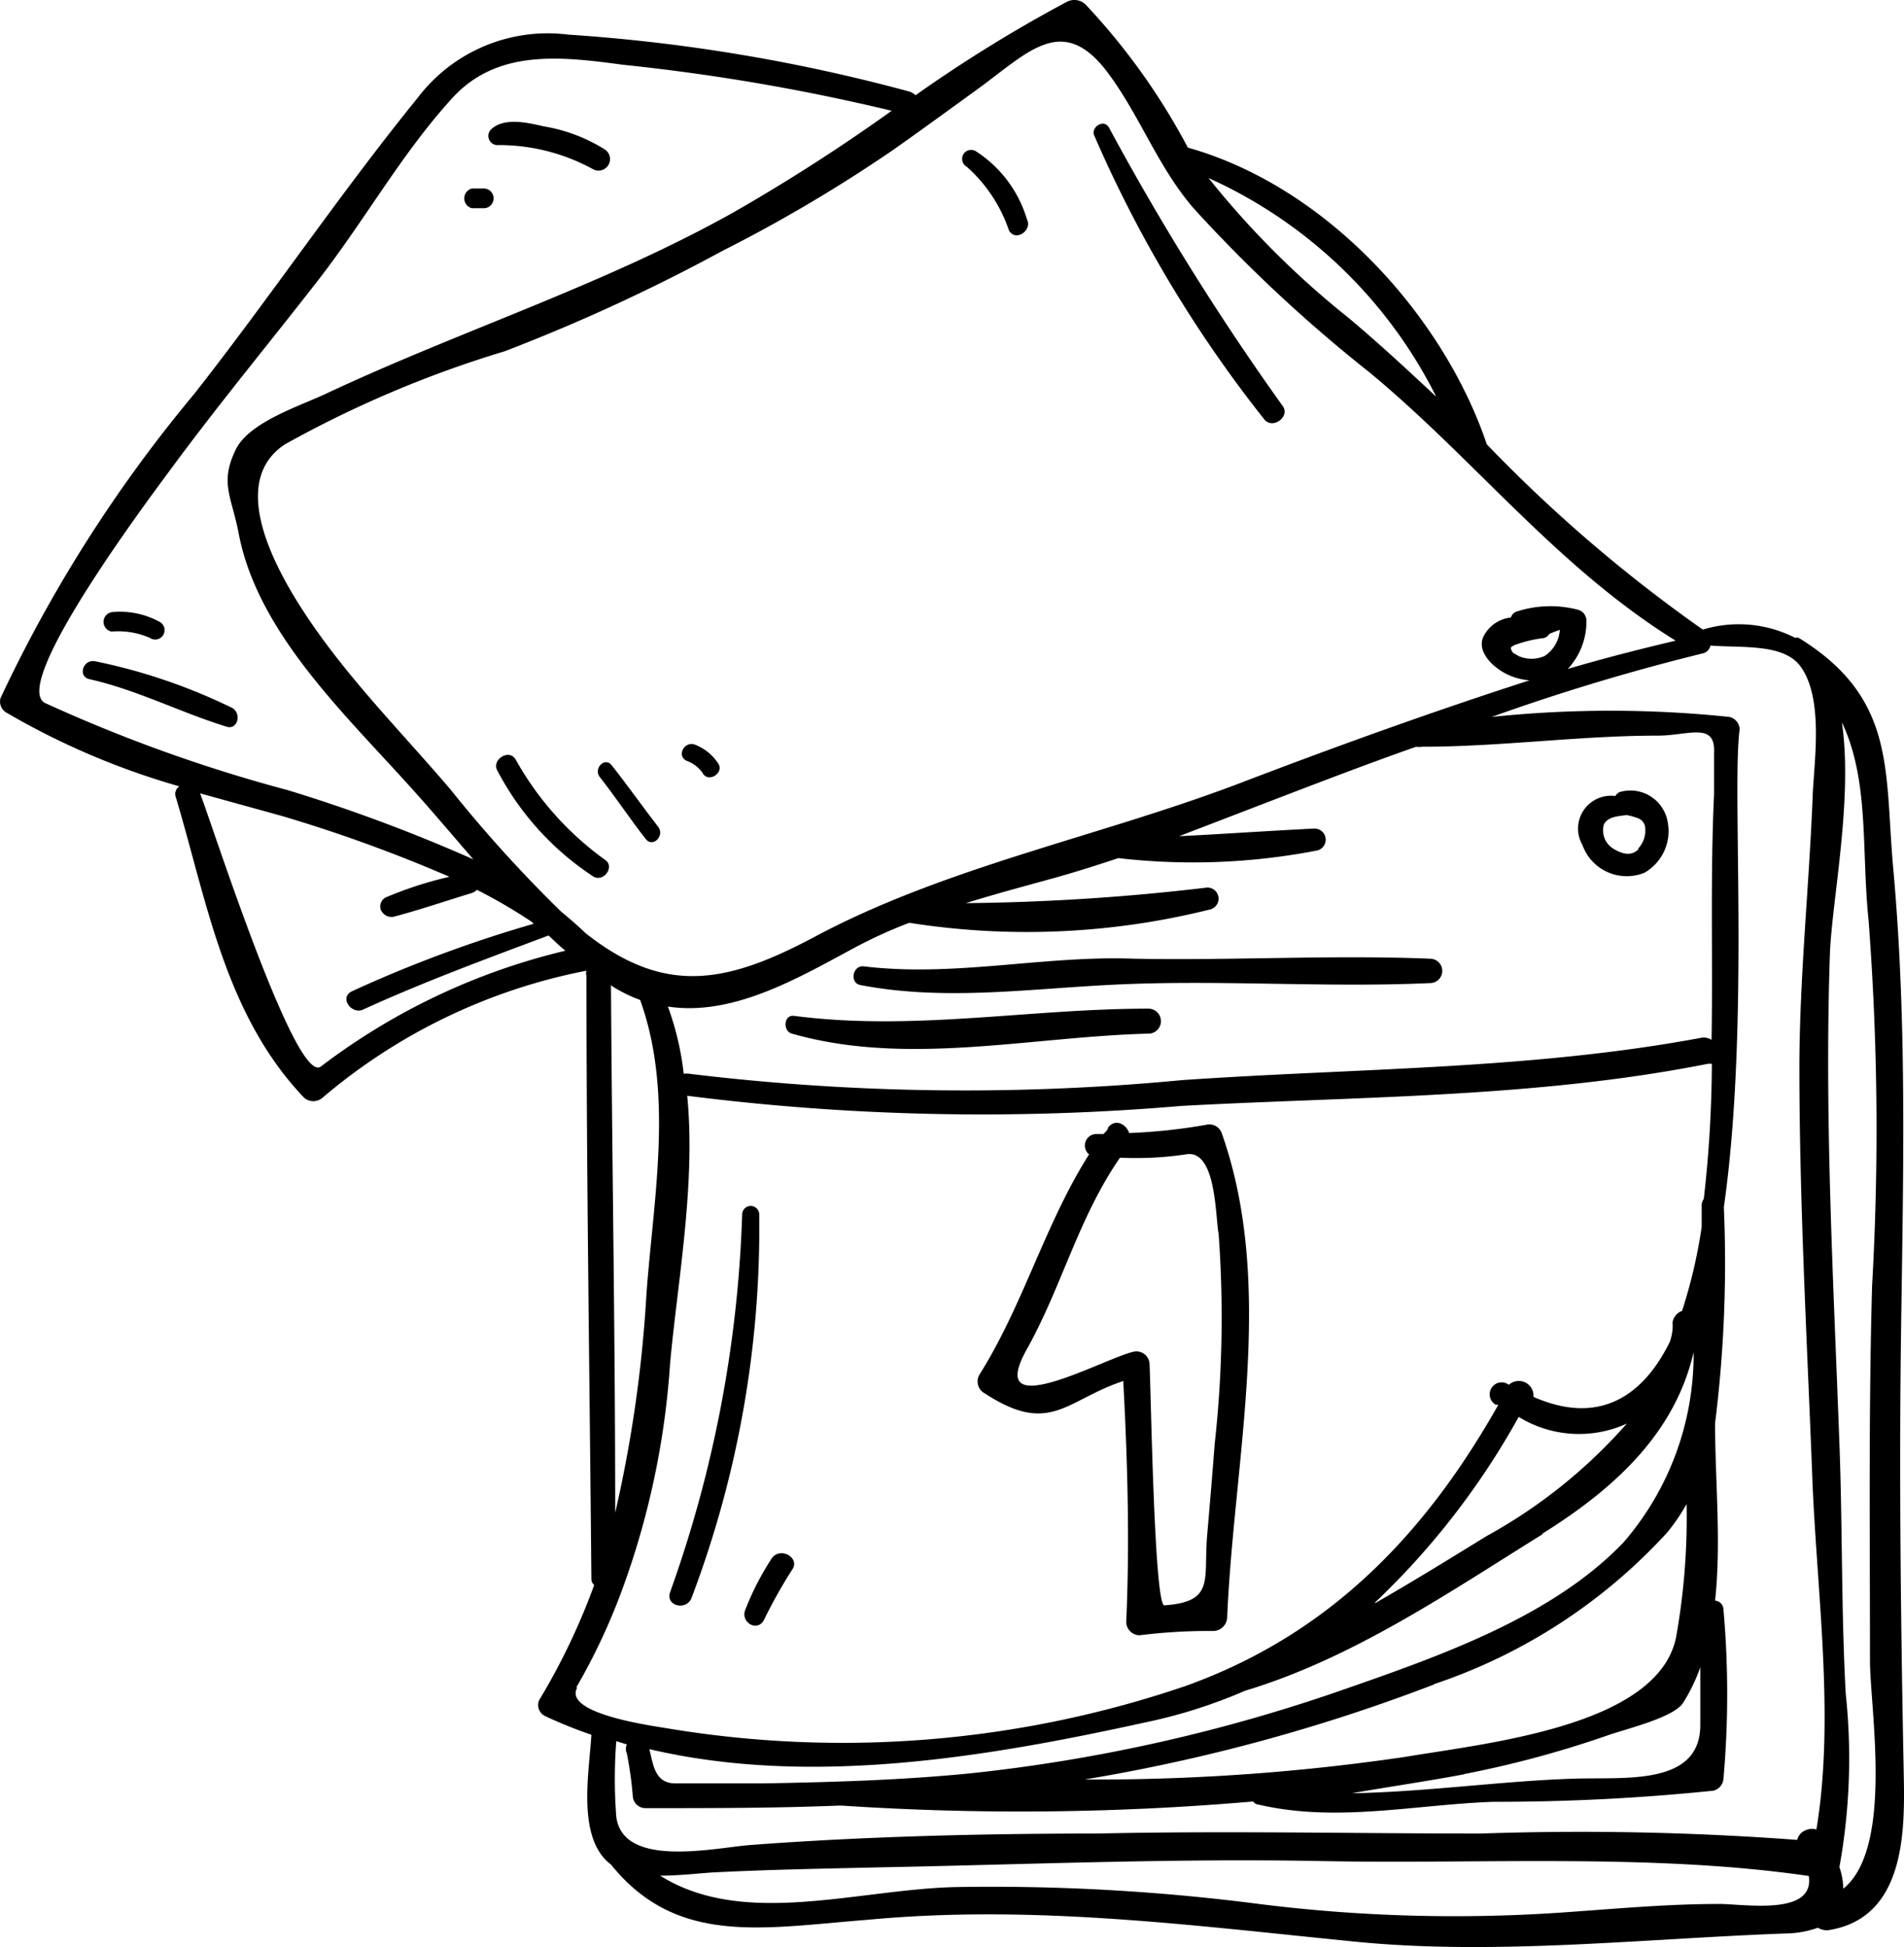 <svg xmlns="http://www.w3.org/2000/svg" width="223" height="228" viewBox="0 0 223 228">
  <g id="Layer_2" data-name="Layer 2" transform="translate(0.015 0.001)">
    <g id="Calendar" transform="translate(-0.015 -0.001)">
      <path id="Path_1025" data-name="Path 1025" d="M222.95,207.417c-.329-16.684-.535-33.442-.329-50.089.247-18.876.782-37.158-.905-55.737-1.029-11.333.411-19.842-11.067-26.9a.634.634,0,0,0-.411,0,14.512,14.512,0,0,0-10.82-.966h0a173.181,173.181,0,0,1-25.3-21.7c-4.937-14.677-18.431-30.061-35.011-34.742A76.944,76.944,0,0,0,127.09.486a1.912,1.912,0,0,0-2.18-.26A166.386,166.386,0,0,0,107.219,11.15a2.077,2.077,0,0,0-.658-.409A203.591,203.591,0,0,0,66.53,4.053a19.127,19.127,0,0,0-17.65,7.432c-9.051,11.147-17.2,23.261-26.166,34.668A164.628,164.628,0,0,0,.045,81.75,1.5,1.5,0,0,0,.827,83.5,87.854,87.854,0,0,0,20.986,92.08a1.086,1.086,0,0,0-.411,1.263c3.62,12.039,5.719,25.453,15.017,35.188a1.638,1.638,0,0,0,2.181,0,67.6,67.6,0,0,1,30.9-14.863h0a.911.911,0,0,0,0,.595c0,23.521.37,47.042.576,70.6a.92.92,0,0,0,.329.743,77.192,77.192,0,0,1-6.336,13.3,1.363,1.363,0,0,0-.183,1.13,1.512,1.512,0,0,0,.759.914,55.332,55.332,0,0,0,5.431,2.192c-.247,4.385-1.769,12.151,2.3,15.2,7.693,9.55,17.732,7.432,30.074,6.465,19.3-1.821,37.974.669,57.1,2.564,16.457,1.635,33.942-.372,50.563-.966a11.561,11.561,0,0,0,3.62-.669,1.923,1.923,0,0,0,1.4.26C223.361,224.436,223.073,213.883,222.95,207.417ZM168.191,46.45c-3.332-3.121-6.706-6.243-10.2-9.178a103.462,103.462,0,0,1-16.457-16.424,55.147,55.147,0,0,1,26.66,25.6ZM5.229,82.307C1.115,80,18.148,57.449,20,54.922c5.472-7.432,11.4-14.6,17.074-21.886S46.905,18.173,52.789,11.67C58.055,5.725,65.5,6.58,72.948,7.583a241.181,241.181,0,0,1,31.473,5.388,216.824,216.824,0,0,1-18.514,11.89C70.562,33.445,53.941,38.684,38.06,46.153c-3.127,1.449-8.887,3.307-10.45,6.465-1.934,3.939-.494,5.5.329,9.847C30.2,74.318,40.775,83.979,48.716,92.9c2.263,2.527,4.484,5.165,6.706,7.729a191.551,191.551,0,0,0-21.723-8.1A179.188,179.188,0,0,1,5.229,82.307ZM37.566,124.89C34.6,127.157,24.73,96.2,23.414,92.9l9.545,2.638a172.648,172.648,0,0,1,19.666,7.134,44.435,44.435,0,0,0-7.282,2.341,1.2,1.2,0,0,0-.778,1.467,1.368,1.368,0,0,0,1.519.874c3.086-.817,6.13-1.858,9.175-2.787a1.239,1.239,0,0,0,.576-.372,62.849,62.849,0,0,1,6.377,3.716l.288.26a151.711,151.711,0,0,0-21.311,7.915c-1.522.743,0,2.787,1.358,2.118,7.076-3.233,14.358-5.908,21.682-8.658.658.595,1.275,1.226,1.975,1.784A76.4,76.4,0,0,0,37.566,124.89Zm31.062-15.569-.329-.3c-.823-.78-1.687-1.523-2.592-2.267a157.932,157.932,0,0,1-12.96-14.306c-4.526-5.314-9.421-10.367-13.659-15.866S25.224,57.374,33.37,52.024A129.59,129.59,0,0,1,59.083,41.137,213.809,213.809,0,0,0,84.632,29.358,174.668,174.668,0,0,0,104.5,17.616c3.332-2.341,6.583-4.719,9.874-7.1,6.007-4.347,10-9.066,15.3-2.081,3.826,5.091,5.924,11.147,10.162,16.015a173.1,173.1,0,0,0,20.571,19.173c12.342,10.218,21.928,22.778,35.834,31.4-4.114.966-8.475,2.081-12.63,3.307a8.149,8.149,0,0,0,2.18-5.648,1.325,1.325,0,0,0-1.07-1.3,12.739,12.739,0,0,0-7.076.223,1.046,1.046,0,0,0-.7.706,4.066,4.066,0,0,0-3.25,2.3c-.7,1.709,1.029,3.381,2.51,4.2a7.3,7.3,0,0,0,2.921.855c-11.52,3.716-22.834,7.8-34.106,12.113-16.457,6.242-34.353,9.735-49.74,17.984C85.044,115.192,77.844,116.567,68.628,109.321Zm114.044-35.56a3.949,3.949,0,0,1-1.769,3.047,3.743,3.743,0,0,1-3.086,0s-.741-.446-.617-.334l-.247-.446V75.8h0a2,2,0,0,1,.741-.372,14.947,14.947,0,0,1,3.044-.706.98.98,0,0,0,.7-.483q.6-.271,1.234-.483Zm17.773,48.008a1.7,1.7,0,0,0-1.317-.223c-19.995,3.716-40.483,3.53-60.766,4.942a268.07,268.07,0,0,1-57.6-.743,2.092,2.092,0,0,0-.7,0,33.731,33.731,0,0,0-1.851-7.877c7.57,1.152,15.14-3.27,21.764-6.837a55.908,55.908,0,0,1,6.5-2.973A88.523,88.523,0,0,0,141.7,106.5a1.3,1.3,0,0,0-.37-2.564,258.971,258.971,0,0,1-28.223,1.821c3.456-1.078,6.953-2.007,10.45-2.973,2.51-.706,4.978-1.486,7.405-2.3a76.207,76.207,0,0,0,23.286-.892,1.3,1.3,0,0,0-.37-2.564c-5.307.26-10.532.632-15.8.892l11.314-4.347c5.431-2.081,10.861-4.162,16.457-6.131a2.138,2.138,0,0,0,.7,0c9.257,0,18.39-1.3,27.606-1.3,3.579,0,6.788-1.672,6.583,2.044v4.868C200.281,102.707,200.61,112.219,200.445,121.769ZM75.7,151.5a153.02,153.02,0,0,1-3.662,25.639c0-20.585-.37-41.171-.494-61.756l.453.3a17.86,17.86,0,0,0,2.962,1.412C78.914,128.048,76.527,140.236,75.7,151.5Zm-8.228,46.113a72.683,72.683,0,0,0,5.266-11.147,94.761,94.761,0,0,0,5.719-26.679c.823-9.327,3.044-21.031,2.016-31.473a273.968,273.968,0,0,0,57.886,1.189c20.571-1.115,41.512-.929,61.712-4.942h.411a144.176,144.176,0,0,1-.946,15.829,1.5,1.5,0,0,0-.247.632v2.638a59.5,59.5,0,0,1-2.3,9.847,1.7,1.7,0,0,0-1.111,1.338,5.514,5.514,0,0,1-.329,2.3c-3.086,6.28-8.228,9.847-15.963,6.428a1.723,1.723,0,0,0-2.88-1.412h0a1.4,1.4,0,1,0-1.522,2.341h.288c-8.228,14.566-19.3,26.716-36.616,32.922A124.566,124.566,0,0,1,78.214,202.4c-2.016-.334-12.342-1.746-10.615-4.793Zm113.1-17.984c8.887-5.537,15.634-12.039,17.773-21.291a33.679,33.679,0,0,1-8.228,22.295c-8.228,8.583-21.106,13.154-32.419,17.093a195.031,195.031,0,0,1-43.939,9.921c-8.228.817-16.21,1.04-24.315,1.189H79.078c-2.468,0-2.592-2.341-3.044-4.013,18.8,4.422,39.455.966,58.051-3.121a60.056,60.056,0,0,0,11.725-3.716c12.63-3.79,23.986-11.593,34.888-18.356Zm-19.583,8.063a90,90,0,0,0,16.868-21.774,13.47,13.47,0,0,0,12.672.78,61.04,61.04,0,0,1-16.457,13.191c-4.279,2.638-8.557,5.276-12.96,7.8Zm6.871,9.55A64.955,64.955,0,0,0,195.3,179.4a24.605,24.605,0,0,0,2.222-3.27,79.641,79.641,0,0,1-1.234,15.606c-2.139,10.4-22.093,12.374-31.8,14.008a249.269,249.269,0,0,1-37.48,2.638,210.244,210.244,0,0,0,40.977-11.147Zm3.538,10.516a122.056,122.056,0,0,0,16.95-4.57c2.263-.78,7.529-2.044,8.722-3.716a20.547,20.547,0,0,0,2.057-4.236c0,2.267,0,4.533,0,6.763,0,7.134-8.8,6.094-14.688,6.28-8.516.26-17.4,1.561-26.125,1.709,4.484-.78,8.887-1.412,13.206-2.229Zm29.786,15.2c-5.76,0-11.52.52-17.279.929a183.932,183.932,0,0,1-36.451-.929A244.481,244.481,0,0,0,111.7,220.98c-11.561.334-24.685,4.756-34.394-1.338,2.139,0,4.4-.26,6.048-.372,6.459-.334,12.877-.446,19.336-.595,17.4-.334,34.682-1.078,52.126-.743,18.637.372,38.632-.929,57.022,1.746C212.541,224.4,204.313,222.949,201.186,222.949Zm11.52-8.732a1.934,1.934,0,0,0-1.409.173,1.61,1.61,0,0,0-.813,1.053,341.549,341.549,0,0,0-37.027-.743c-14.976,0-29.951-.334-44.968,0-13.412,0-27.236.334-40.565,1.338-4.114.3-14.975,2.824-15.757-3.307a57.636,57.636,0,0,1,0-8.844l1.234.372a1.285,1.285,0,0,0,0,1.04,42.614,42.614,0,0,1,.7,5.053,1.494,1.494,0,0,0,1.522,1.375c7.652,0,15.181,0,22.587-.3h.37a316.425,316.425,0,0,0,48.177-.483.879.879,0,0,0,.658.372c9.133,2.118,18.226,0,27.483-.334a247.872,247.872,0,0,0,25.755-1.3,1.552,1.552,0,0,0,1.193-1.449,112.834,112.834,0,0,0,0-19.731,1.075,1.075,0,0,0-.987-1.078c.741-6.763,0-14.12,0-20.771a151.136,151.136,0,0,0,1.029-25.3c3.044-21.366.905-48.937,1.851-55.96a1.552,1.552,0,0,0-1.193-1.449,134.208,134.208,0,0,0-27.853,0,251.182,251.182,0,0,1,24.685-7.432,1.206,1.206,0,0,0,.946-.929c3.662.3,8.475-.26,10.491,2.378,2.8,3.716,1.646,11.147,1.481,15.123-.411,10.59-1.522,21.031-1.563,31.658,0,15.792.864,31.621,1.481,47.376.453,13.674,2.756,28.834.494,42.211ZM219,194.449c0,5.536,2.8,21.96-3.127,26.716a8.168,8.168,0,0,0-.453-2.527h0a71.308,71.308,0,0,0,.741-20.288c-.535-9.772-.37-19.545-.741-29.317-.7-19.1-1.769-38.235-1.111-57.372.247-6.28,2.715-18.133,1.4-27.088,3.25,6.874,2.263,14.863,3.127,23.186a323.683,323.683,0,0,1,.411,42.843c-.411,14.64-.247,29.317-.247,43.958Z" transform="translate(0.015 0.001)" fill="#000000"/>
      <path id="Path_1026" data-name="Path 1026" d="M64.44,31.81c-13.943,0-27.5,2.658-41.443.847-1.232-.193-1.387,1.772-.27,2.08,13.48,3.852,28,.347,41.712,0a1.464,1.464,0,1,0,0-2.927Z" transform="translate(70.03 86.305)" fill="#000000"/>
      <path id="Path_1027" data-name="Path 1027" d="M91.01,30.35c-11.555-.462-23.109.231-34.664,0-10.669-.385-20.991,2.2-31.7.886-1.271,0-1.541,1.964-.308,2.2,9.629,1.849,19.258.5,28.887,0,12.595-.693,25.3.347,37.9-.231a1.426,1.426,0,1,0-.116-2.85Z" transform="translate(76.427 81.913)" fill="#000000"/>
      <path id="Path_1028" data-name="Path 1028" d="M49.143,25.136a1.155,1.155,0,0,0-.5.462,3.852,3.852,0,0,0-3.852,5.739,5.508,5.508,0,0,0,7.279,3.235,5.623,5.623,0,0,0,2.7-5.97,4.429,4.429,0,0,0-5.623-3.466Zm2.2,6.7c-.809.809-1.81.578-2.812,0a2.519,2.519,0,0,1-1.232-2.889c.424-.963,1.81-1,2.658-1.117a7.279,7.279,0,0,1,1.387.385,1.348,1.348,0,0,1,.77.886,3.081,3.081,0,0,1-.77,2.619Z" transform="translate(140.547 67.618)" fill="#000000"/>
      <path id="Path_1029" data-name="Path 1029" d="M28.307,67.492c7.7,5.046,9.513.809,16.253-1.425.5,9.4.77,18.8.347,28.193a1.579,1.579,0,0,0,1.579,1.579,65.01,65.01,0,0,1,8.666-.5,1.656,1.656,0,0,0,1.579-1.579c.77-18.449,5.7-38.746-.616-56.656a1.541,1.541,0,0,0-1.849-1.04,66.362,66.362,0,0,1-9.013.963c-.347-1.04-1.618-1.733-2.465-.655,0,.27-.347.539-.539.77h-.886a1.348,1.348,0,0,0-.809,2.388c-5.161,8.127-7.7,17.64-12.826,25.767a1.579,1.579,0,0,0,.578,2.2Zm4.968-5.161c4.083-7.318,6.047-15.406,10.9-22.416a40.1,40.1,0,0,0,7.7-.385c3.62-.693,3.466,7.433,3.852,9.282a135.112,135.112,0,0,1-.462,24.65c-.27,3.582-.578,7.164-.886,10.746-.424,5.161.924,7.7-5.007,8.127-1.194,0-1.579-25.5-1.733-28.232a1.541,1.541,0,0,0-1.887-1.464C42.211,63.448,28.191,71.344,33.275,62.331Z" transform="translate(86.999 95.652)" fill="#000000"/>
      <path id="Path_1030" data-name="Path 1030" d="M21.568,84.26A122.286,122.286,0,0,0,29.5,39.351a1,1,0,0,0-2,0,144.4,144.4,0,0,1-8.435,44.216C18.487,85.185,20.952,85.8,21.568,84.26Z" transform="translate(59.423 102.868)" fill="#000000"/>
      <path id="Path_1031" data-name="Path 1031" d="M23.423,56.854A58.154,58.154,0,0,1,26.7,51c1.078-1.425-1.348-2.812-2.349-1.387a32.467,32.467,0,0,0-3.081,5.97C20.611,57.046,22.614,58.317,23.423,56.854Z" transform="translate(66.041 132.869)" fill="#000000"/>
      <path id="Path_1032" data-name="Path 1032" d="M16.368,24.44c-.77-1.425-2.927,0-2.157,1.271A33.239,33.239,0,0,0,25.419,38.074c1.155.732,2.542-1.04,1.464-1.887A36.127,36.127,0,0,1,16.368,24.44Z" transform="translate(44.056 64.553)" fill="#000000"/>
      <path id="Path_1033" data-name="Path 1033" d="M18.565,24.381c-.809-.963-2.118.424-1.387,1.387,1.887,2.388,3.543,4.93,5.431,7.318.809,1,2.234-.424,1.425-1.464C22.186,29.234,20.453,26.769,18.565,24.381Z" transform="translate(53.051 65.198)" fill="#000000"/>
      <path id="Path_1034" data-name="Path 1034" d="M21.8,26.847c.655,1.232,2.542,0,1.849-1.078a5.7,5.7,0,0,0-2.658-2.2c-1.232-.578-2.311,1.232-1.078,1.849A3.851,3.851,0,0,1,21.8,26.847Z" transform="translate(60.487 63.665)" fill="#000000"/>
      <path id="Path_1035" data-name="Path 1035" d="M50.9,38.426c1,1.155,3.043-.385,2.118-1.618A302.962,302.962,0,0,1,32.685,4.225c-.616-1.117-2.234,0-1.695,1A148.63,148.63,0,0,0,50.9,38.426Z" transform="translate(97.205 10.723)" fill="#000000"/>
      <path id="Path_1036" data-name="Path 1036" d="M27.831,6.52a17.409,17.409,0,0,1,4.93,7.433c.77,1.425,2.773,0,2.118-1.271a14.366,14.366,0,0,0-5.97-7.973,1.054,1.054,0,1,0-1.078,1.81Z" transform="translate(85.402 13.011)" fill="#000000"/>
      <path id="Path_1037" data-name="Path 1037" d="M19.826,26.262A67.132,67.132,0,0,0,3.88,20.87c-1.348-.193-2,1.81-.578,2.118C8.81,24.22,13.856,26.84,19.21,28.5,20.712,29.112,21.212,26.8,19.826,26.262Z" transform="translate(7.191 56.55)" fill="#000000"/>
      <path id="Path_1038" data-name="Path 1038" d="M4.08,21.61a9.282,9.282,0,0,1,4.468.732,1.1,1.1,0,1,0,1.117-1.887A9.629,9.629,0,0,0,4.08,19.338a1.155,1.155,0,0,0,0,2.272Z" transform="translate(8.994 52.347)" fill="#000000"/>
      <path id="Path_1039" data-name="Path 1039" d="M15,6.424A22.878,22.878,0,0,1,26.054,9.235a1.348,1.348,0,0,0,1.387-2.311,19.527,19.527,0,0,0-7.164-2.7c-1.849-.424-4.583-1.078-6.124.347A1.078,1.078,0,0,0,15,6.424Z" transform="translate(43.378 10.566)" fill="#000000"/>
      <path id="Path_1040" data-name="Path 1040" d="M14.081,8.041h1.387a1.155,1.155,0,1,0,0-2.311H14.081a1.194,1.194,0,0,0,0,2.311Z" transform="translate(41.188 16.343)" fill="#000000"/>
    </g>
  </g>
</svg>
